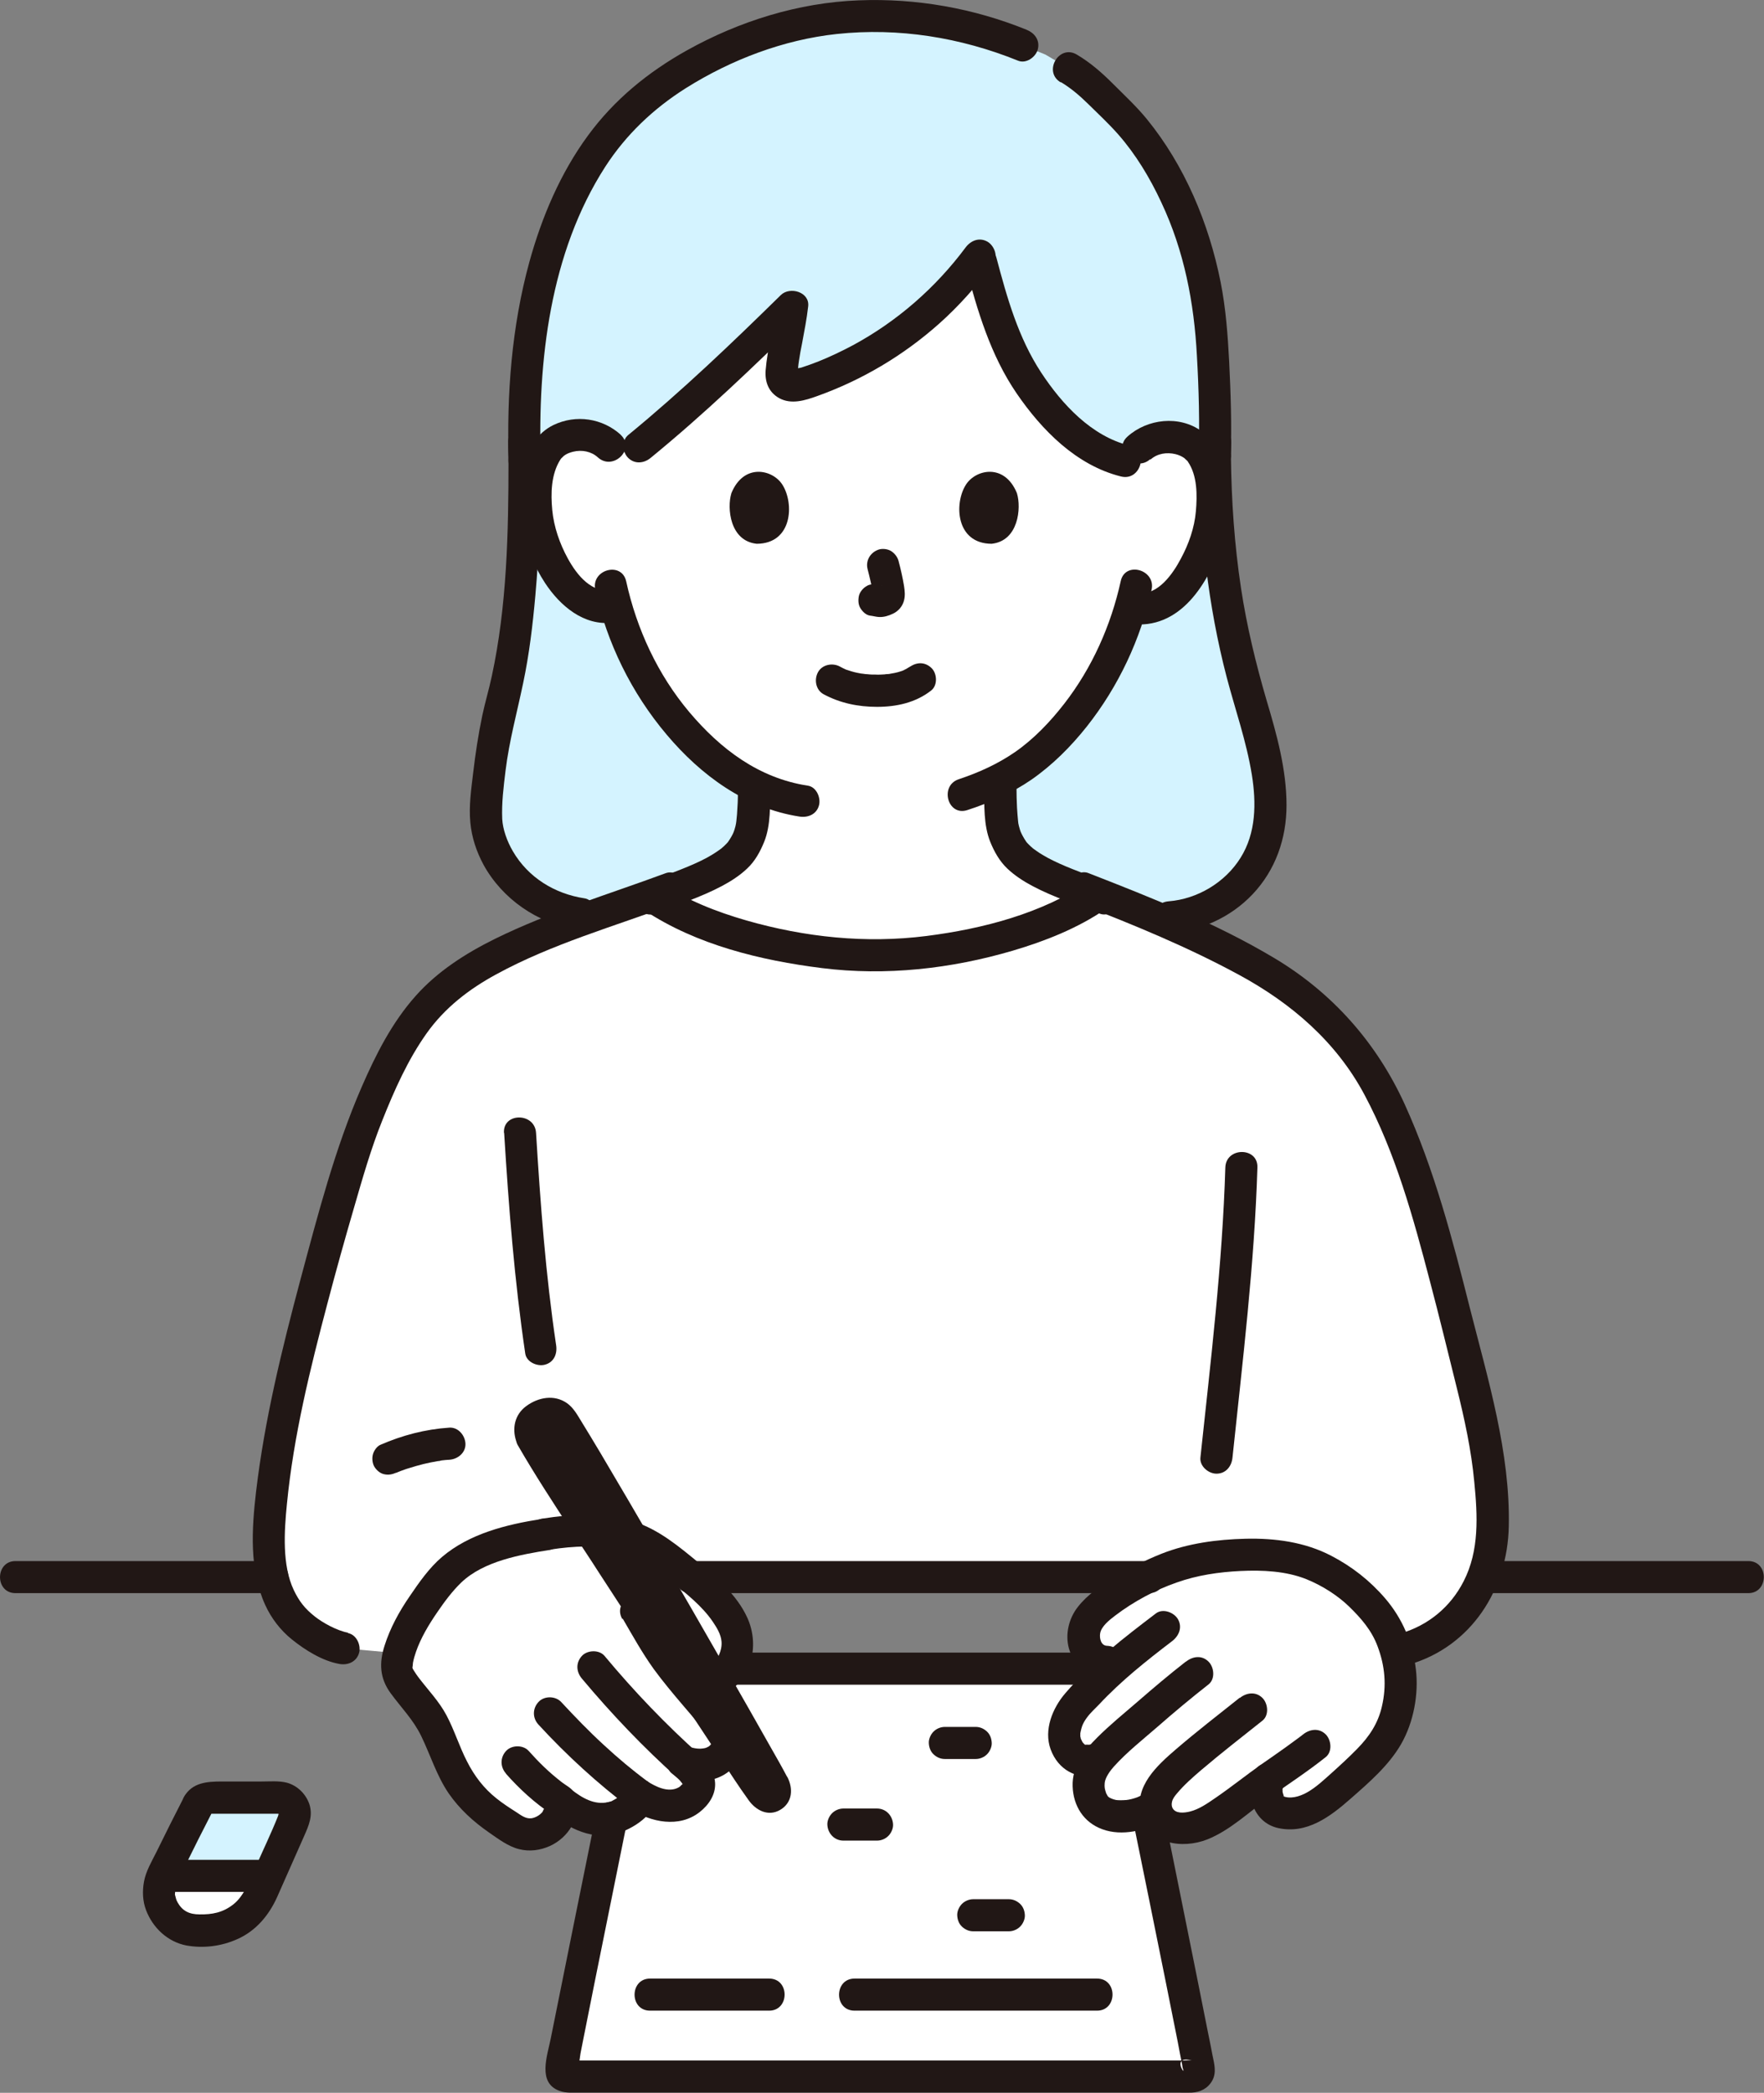 <?xml version="1.0" encoding="UTF-8"?>
<svg id="b" xmlns="http://www.w3.org/2000/svg" viewBox="0 0 101.19 120">
  <rect x="0" y="0" width="101.19" height="120" fill="#808080" stroke="none"/>
  <defs>
    <style>
      .cls-1 {
        fill: #211715;
      }

      .cls-2 {
        fill: #fff;
      }

      .cls-3 {
        fill: #d4f3ff;
      }
    </style>
  </defs>
  <g id="c">
    <g id="d">
      <path class="cls-2" d="M33.78,119.07h-1.2c-.24,0-.42-.22-.38-.46,1.17-5.94,2.53-12.5,3.43-17.04,0,0,.58-2.95,1.16-5.9h27.37c.7,3.47,1.41,6.93,1.41,6.93.43,2.11,2.12,10.39,3.22,16,.05.24-.14.45-.38.45h-34.64,0Z"/>
      <path class="cls-2" d="M78,60.61c-1.49-2.02-2.98-3.46-5.37-4.89-2-1.19-6.17-3.23-9.59-4.45-3.15,2.2-8.42,3.43-12.89,3.53-4.42-.1-9.65-1.31-12.8-3.46-4.31,1.49-7.37,2.71-8.58,3.33-2.62,1.32-4.35,2.63-5.96,5.52-.9,1.6-2.17,4.66-2.62,6.21-1.06,3.64-1.88,6.34-3.13,11.4-.5,2.01-1.47,6.6-1.61,9.8-.17,3.88,1.1,5.72,3.85,6.8.17.07.29.09.43.11l3.17.29c.45-1.68,1.9-3.61,2.77-4.56,1.27-1.39,3.87-2,5.66-2.28,2.49-.38,4.91-.35,7.02,1.42.36.3.81.65,1.28,1.04,7.58,0,18.78,0,26.28,0,1.34-.66,2.39-.95,3.87-1.16,1.55-.15,2.61-.18,4.16.07,1.4.22,2.39.88,3.39,1.55.61.4,1.9,1.78,2.21,2.45.22.46.39.9.52,1.34,3.45-.71,5.72-3.73,5.54-7.82-.14-3.19-.6-5.22-1.26-7.89-1.17-4.72-2-8.11-3.26-11.86-.72-2.15-1.92-4.85-2.87-6.18-.08-.11-.15-.22-.23-.32h0Z"/>
      <path class="cls-2" d="M31.33,87.97c2.49-.38,4.91-.35,7.02,1.42,1.25,1.05,3.59,2.68,3.93,4.51.14.73-.23,1.91-1,2.34l-1.75,5.08c.63.57.73,1.03.44,1.44-.39.56-.91.77-1.59.76s-1.15-.22-1.72-.6c.24.47-1.06,1.18-1.41,1.27-1.26.34-2.18-.2-3.11-.95.39,1.13-1.26,2.49-2.57,1.68-1.34-.83-2.31-1.49-3.11-2.72-.77-1.19-1.13-2.5-1.6-3.38-.75-1.48-2.21-2.42-2.08-3.39.2-1.81,1.91-4.12,2.9-5.2,1.27-1.39,3.87-2,5.66-2.28"/>
      <path class="cls-2" d="M69.91,104.07c-.21.14-.43.28-.64.39-.48.27-1.58.59-2.28.19-.43-.25-.65-.65-.69-1.08-.04.02-.06.04-.06.04-.93.55-2.44.83-3.28.09-.49-.43-.78-1.59-.2-2.43.08-.14.19-.3.33-.46-.49.19-1.4.44-1.92-.65-.35-.72-.04-1.84.83-2.68.33-.32,1.01-1.12,1.69-1.72.14-.13.29-.25.44-.38l-.61-.09c-.45.03-1-.39-1.22-.82-.19-.36-.14-.94,0-1.3.31-.83,1.72-1.75,3.18-2.52,1.56-.83,2.67-1.15,4.31-1.38,1.55-.15,2.61-.18,4.16.07,1.4.22,2.39.88,3.39,1.55.61.4,1.9,1.78,2.21,2.45.57,1.22.87,2.35.79,3.46-.14,1.83-.61,2.87-1.76,4.06-.67.69-1.83,1.75-2.58,2.35-1.05.83-2.06.94-2.8.63-.59-.25-.66-1.37-.42-1.81,0,0,.02-.04.05-.08h-.02c-.24.18-.44.32-.6.43-.54.38-1.43,1.11-2.31,1.7h0Z"/>
      <path class="cls-2" d="M35.35,26.1c-.47-.87-1.37-1.18-2.1-1.16-1.23.04-1.76.71-1.98,1.1-.68,1.17-.66,3.34-.21,4.69.32.95.83,2.41,2.09,3.45.56.46,1.4.76,2.18.56.56,1.96,1.59,4.33,3.4,6.54,1.37,1.67,2.81,2.92,4.4,3.72v1.6c0,.42,0,.87-.15,1.28-.21.53-.48.99-.93,1.35-.95.76-1.92,1.13-3.11,1.58l-1.51.59c3.16,2.12,8.34,3.32,12.73,3.42,4.45-.1,9.69-1.32,12.84-3.5-.48-.19-1.29-.51-1.29-.51-1.2-.45-2.17-.81-3.11-1.58-.45-.36-.72-.82-.93-1.35-.15-.41-.15-.86-.15-1.28v-1.95c1.44-.75,2.68-1.79,3.98-3.36,1.78-2.17,2.8-4.5,3.37-6.44.8.24,1.67-.05,2.25-.52,1.27-1.04,1.8-2.49,2.12-3.44.46-1.34.49-3.51-.17-4.69-.22-.4-.75-1.07-1.98-1.12-.85-.03-1.91.38-2.29,1.57-.26-.11-.52-.23-.78-.37-2.36-.81-4.49-3.2-5.92-5.9-.64-1.21-1.38-3.75-1.89-5.71-2.56,3.46-6,6.02-10.13,7.37-.24.08-.6.13-.85.04-.32-.15-.41-.3-.38-.72.07-1.04.49-2.77.6-3.78-2.82,2.77-5.9,5.69-8.76,8.03l-1.32.49h0Z"/>
      <path class="cls-2" d="M9.33,107.56h6.11c-.15.34-.3.68-.45,1.02-.58,1.29-1.86,2.13-3.28,2.13h-.38c-1.62,0-2.69-1.68-2-3.14h0Z"/>
      <g id="e">
        <path class="cls-3" d="M33.28,52.4h1.07c.91-.33,1.91-.68,2.99-1.06.02.02.05.03.08.05.39-.15,1.51-.59,1.51-.59,1.2-.45,2.17-.81,3.11-1.58.45-.36.72-.82.93-1.35.15-.41.15-.86.15-1.28v-1.6c-1.6-.8-3.03-2.05-4.4-3.72-1.81-2.2-2.84-4.57-3.4-6.54-.78.2-1.62-.1-2.18-.56-1.26-1.05-1.78-2.5-2.09-3.45-.45-1.34-.47-3.51.21-4.69.23-.39.75-1.06,1.98-1.1.74-.02,1.63.29,2.1,1.16l1.32-.49c2.86-2.34,5.94-5.26,8.76-8.03-.12,1.01-.54,2.73-.6,3.78-.03.42.06.56.38.72.25.09.61.04.85-.04,4.13-1.34,7.56-3.91,10.13-7.37.51,1.97,1.25,4.5,1.89,5.71,1.43,2.7,3.56,5.09,5.92,5.9.26.14.52.26.78.37.39-1.19,1.45-1.6,2.29-1.57,1.23.05,1.75.72,1.98,1.12.67,1.18.63,3.35.17,4.69-.32.95-.85,2.4-2.12,3.44-.58.47-1.45.76-2.25.52-.57,1.94-1.59,4.27-3.37,6.44-1.29,1.58-2.53,2.61-3.98,3.36v1.95c0,.42,0,.87.15,1.28.21.53.48.99.93,1.35.95.76,1.92,1.13,3.11,1.58,0,0,.81.32,1.29.51.02-.01.03-.02.05-.03,1.05.38,2.18.83,3.29,1.31h.72c2.45-.16,4.76-1.85,5.53-4.26.83-2.57-.2-5.91-.97-8.5-1.32-4.47-1.86-9-1.92-13.66.09-2.69-.1-5.87-.2-7.2-.33-4.62-2.41-9.78-5.4-12.65-1.19-1.14-1.6-1.72-2.76-2.4,0,0-.67-.39-1.34-.79-.67-.27-1.33-.54-1.33-.54-2.48-1-5.06-1.67-8.72-1.67-6.01,0-11.35,3.09-13.72,5.37-3.94,3.77-6.43,10.65-6.12,20.14,0,6.43-.53,11.07-1.27,13.71-.5,1.81-.93,4.81-.95,6.64-.02,2.22,2.04,5.14,5.4,5.62h0Z"/>
        <path class="cls-3" d="M15.97,103.09c.68,0,1.13.69.86,1.31-.38.85-.87,1.99-1.39,3.16h-6.11s.01-.03.02-.04c.75-1.53,1.53-3.09,2.01-4.02.13-.25.39-.41.82-.41h3.79Z"/>
      </g>
    </g>
    <g id="f">
      <path class="cls-1" d="M64.93,104.07c.66,3.24,1.32,6.47,1.97,9.71.18.9.36,1.8.54,2.7.09.43.17.86.25,1.29.04.18.07.37.11.55.02.11.03.24.07.34.15.39-.72-.83.54-.51-.14-.04-.35,0-.49,0h-34.71c-.18,0-.43-.04-.61,0,0,0-.01,0-.02,0h0l.54.54.03-.17c.09-.22.11-.54.15-.78.06-.32.13-.64.19-.96.21-1.05.42-2.11.63-3.16.43-2.11.85-4.22,1.28-6.33.19-.94.38-1.88.57-2.82.1-.49-.14-.99-.64-1.13-.45-.12-1.03.15-1.13.64-.87,4.31-1.75,8.61-2.61,12.92-.19.97-.78,2.53.51,2.99.18.07.37.09.56.1.29,0,.58,0,.87,0h34.09c.24,0,.49.01.73,0,.5-.02.94-.24,1.19-.69.26-.47.11-.98.01-1.47-.09-.47-.18-.94-.28-1.41-.72-3.64-1.46-7.27-2.19-10.9-.13-.65-.26-1.3-.4-1.95-.1-.49-.68-.77-1.13-.64-.51.14-.74.64-.64,1.13h0Z"/>
      <path class="cls-1" d="M41.86,96.6h21.3c1.18,0,1.19-1.84,0-1.84h-21.3c-1.18,0-1.19,1.84,0,1.84h0Z"/>
      <path class="cls-1" d="M48.38,105.54h1.93c.24,0,.48-.1.65-.27.16-.16.28-.42.27-.65-.02-.5-.4-.92-.92-.92h-1.93c-.24,0-.48.1-.65.27-.16.16-.28.42-.27.65.02.5.4.92.92.92h0Z"/>
      <path class="cls-1" d="M49.02,115.29h13.91c1.18,0,1.19-1.84,0-1.84h-13.91c-1.18,0-1.19,1.84,0,1.84h0Z"/>
      <path class="cls-1" d="M37.29,115.29h6.83c1.18,0,1.19-1.84,0-1.84h-6.83c-1.18,0-1.19,1.84,0,1.84h0Z"/>
      <path class="cls-1" d="M55.83,110.74h2.04c.24,0,.48-.1.65-.27.16-.16.28-.42.27-.65-.01-.24-.09-.48-.27-.65s-.4-.27-.65-.27h-2.04c-.24,0-.48.1-.65.27-.16.16-.28.42-.27.65.01.24.09.48.27.65s.4.27.65.27h0Z"/>
      <path class="cls-1" d="M54.2,100.86h1.77c.24,0,.48-.1.65-.27.16-.16.28-.42.27-.65-.01-.24-.09-.48-.27-.65s-.4-.27-.65-.27h-1.77c-.24,0-.48.1-.65.27-.16.16-.28.42-.27.65.01.24.09.48.27.65s.4.27.65.27h0Z"/>
      <path class="cls-1" d="M.89,91.35h14.76c1.18,0,1.19-1.84,0-1.84H.89c-1.18,0-1.19,1.84,0,1.84h0Z"/>
      <path class="cls-1" d="M85.08,91.35h15.21c1.18,0,1.19-1.84,0-1.84h-15.21c-1.18,0-1.19,1.84,0,1.84h0Z"/>
      <path class="cls-1" d="M45.15,101.88c-.3-.57-.62-1.13-.94-1.69-.82-1.45-1.64-2.9-2.47-4.34-.03-.05-.06-.11-.09-.16-1.29-2.26-2.6-4.52-3.91-6.77-.04-.07-.08-.14-.13-.21-1.05-1.81-2.11-3.61-3.18-5.42-.37-.62-.74-1.23-1.12-1.85-.22-.36-.43-.73-.78-.98-.74-.52-1.66-.34-2.35.17-.66.49-.81,1.27-.57,2,.02.08.05.17.1.25.97,1.68,2.03,3.3,3.09,4.92.52.79,1.05,1.58,1.56,2.38,2.22,3.42,4.44,6.83,6.69,10.22.09.13.18.26.26.4.54.82,1.07,1.64,1.64,2.43.41.57,1.11.95,1.8.55.72-.42.76-1.23.41-1.9Z"/>
      <path class="cls-1" d="M41.74,97.03c1.45-.91,1.81-2.8,1.12-4.29-.58-1.26-1.69-2.23-2.74-3.1-1.17-.96-2.31-1.93-3.77-2.4-1.71-.55-3.52-.43-5.26-.16-.49.07-.76.69-.64,1.13.14.53.64.72,1.13.64,1.31-.2,2.69-.28,3.98.07,1.17.32,2.04,1.03,2.96,1.77.84.68,1.76,1.4,2.37,2.3.23.34.47.73.5,1.14.04.5-.22,1.07-.58,1.3-1,.63-.08,2.22.93,1.59h0Z"/>
      <path class="cls-1" d="M29.02,101.7c.78.88,1.66,1.69,2.65,2.34.4.27,1.03.09,1.26-.33.24-.46.1-.98-.33-1.26-.21-.14-.41-.28-.6-.43l.19.14c-.68-.52-1.29-1.12-1.86-1.76-.32-.36-.98-.35-1.3,0-.35.38-.34.92,0,1.3h0Z"/>
      <path class="cls-1" d="M37.11,102.12c-.13-.1-.25-.19-.38-.29.08.06,0,0-.04-.03-.06-.05-.12-.1-.18-.14-.21-.17-.42-.34-.63-.51-.43-.36-.84-.72-1.25-1.1-.85-.78-1.65-1.61-2.44-2.46-.33-.35-.97-.36-1.3,0-.35.38-.35.92,0,1.3,1.63,1.77,3.38,3.37,5.3,4.82.39.29,1.05.07,1.26-.33.26-.48.08-.95-.33-1.26h0Z"/>
      <path class="cls-1" d="M40.18,100.66c-1.98-1.77-3.8-3.67-5.5-5.71-.31-.37-.99-.34-1.3,0-.36.39-.33.91,0,1.3,1.71,2.04,3.52,3.94,5.5,5.71.36.32.95.38,1.3,0,.32-.35.38-.96,0-1.3h0Z"/>
      <path class="cls-1" d="M35.72,92.81c.57.98,1.12,1.97,1.78,2.89.52.71,1.08,1.38,1.65,2.05.3.35.6.7.9,1.06.14.17.28.34.42.51.06.07.11.14.17.21-.11-.15.04.06.06.09.16.24.18.35-.04.52,0,0-.08.04-.14.07-.07.03-.16.04-.23.05-.3.04-.57-.05-.86-.11-.4-.08-.82.05-1.04.42-.19.32-.17.87.14,1.11.16.13.32.25.46.4.04.04.2.25.2.26-.1-.04.17-.21-.03-.05-.09.07-.14.16-.25.21-.59.31-1.31-.06-1.81-.38-.65-.42-1.62.28-1.35,1.04v-.12c.09-.27.11-.35.04-.23,0,0,.01,0-.02.02-.11.06-.12.11-.26.2-.14.09-.28.17-.43.25-.09.05-.08.03,0,0-.06.02-.11.04-.17.05-.82.19-1.52-.24-2.15-.73-.67-.53-1.82-.07-1.54.9.04.13.05.09,0,.22.04-.12-.13.21-.08.15-.16.21-.43.36-.66.39-.34.04-.61-.19-.89-.37-.38-.24-.76-.49-1.11-.77-.73-.58-1.27-1.29-1.69-2.12-.44-.85-.72-1.78-1.17-2.63-.43-.82-1.08-1.48-1.63-2.21-.09-.12-.17-.24-.25-.37-.05-.1-.07-.07-.09-.23.02.15.03-.17.04-.22.04-.21.1-.42.17-.62.28-.81.74-1.57,1.22-2.27.41-.6.86-1.21,1.38-1.71,1.29-1.23,3.39-1.6,5.09-1.87.49-.08.76-.69.64-1.13-.14-.52-.64-.72-1.13-.64-2,.31-4.14.84-5.71,2.18-.73.62-1.32,1.47-1.85,2.25-.6.87-1.12,1.82-1.44,2.83-.32,1-.28,1.87.35,2.73.6.82,1.3,1.52,1.75,2.45.53,1.09.88,2.26,1.57,3.28.63.91,1.42,1.63,2.33,2.26.52.36,1.1.8,1.72.95.59.15,1.2.07,1.76-.18,1.06-.48,1.82-1.65,1.47-2.83l-1.54.9c1.17.93,2.55,1.67,4.08,1.16.9-.3,2.38-1.25,1.97-2.38l-1.35,1.04c1.17.75,2.79,1.09,3.97.16.52-.41.92-1,.88-1.68-.05-.77-.62-1.36-1.2-1.81l-.9,1.54c.77.15,1.51.28,2.27-.02.72-.29,1.29-.89,1.43-1.67.21-1.19-.72-2.06-1.42-2.89-.6-.72-1.24-1.41-1.82-2.15-.8-1.04-1.44-2.18-2.09-3.31-.6-1.02-2.19-.1-1.59.93h0Z"/>
      <path class="cls-1" d="M68.03,95.27c-.95.74-1.86,1.51-2.77,2.3-.79.68-1.6,1.34-2.33,2.07-.76.75-1.44,1.67-1.4,2.79s.63,2.07,1.71,2.46c1.12.41,2.47.08,3.47-.49,1.03-.59.1-2.18-.93-1.59-.34.19-.8.36-1.16.4-.23.02-.47.02-.6,0-.2-.04-.35-.12-.4-.15-.04-.03-.08-.07-.11-.11.06.08.06.07,0-.02-.07-.17,0,.05-.06-.12-.08-.24-.1-.32-.08-.58.03-.31.32-.71.53-.94.75-.83,1.64-1.53,2.48-2.26.96-.84,1.94-1.66,2.95-2.45.39-.31.32-.98,0-1.3-.39-.39-.91-.31-1.3,0h0Z"/>
      <path class="cls-1" d="M62.47,100.04c-.22.05.18.01-.05,0-.04,0-.27-.02-.07.02-.02,0-.23-.04-.12-.03.03,0-.03-.02-.04-.03-.01-.01-.13-.15-.09-.1-.02-.03-.15-.32-.09-.16-.01-.04-.05-.28-.04-.11,0-.08,0-.16,0-.24,0-.06,0-.06,0,0l.02-.1c.02-.1.05-.21.08-.3.05-.15.15-.33.27-.49.2-.28.46-.51.7-.76,1.28-1.37,2.72-2.51,4.2-3.64.39-.3.6-.79.33-1.26-.23-.39-.86-.63-1.26-.33-1.84,1.4-3.69,2.82-5.2,4.58-.73.85-1.25,2.1-.84,3.22.43,1.17,1.5,1.75,2.7,1.5.49-.1.77-.67.64-1.13-.14-.5-.64-.74-1.13-.64h0Z"/>
      <path class="cls-1" d="M71.11,97.35c-1.22.97-2.46,1.93-3.65,2.95-1.08.93-2.4,2.12-2.02,3.71.41,1.74,2.38,2.03,3.82,1.46,1.32-.53,2.39-1.58,3.54-2.39,1.09-.77,2.21-1.5,3.25-2.33.39-.31.32-.98,0-1.3-.38-.38-.91-.31-1.3,0-.03.02-.13.1,0,0-.03.03-.07.05-.1.08-.09.07-.18.13-.27.2-.21.15-.42.31-.63.46-.45.32-.89.63-1.34.94-.91.64-1.78,1.34-2.7,1.97-.48.33-.93.64-1.44.77-.36.09-.84.13-1.01-.2-.05-.09-.06-.23-.03-.35.04-.19.17-.35.29-.49.41-.49.89-.91,1.38-1.33,1.15-.98,2.34-1.9,3.52-2.84.39-.31.32-.98,0-1.3-.38-.38-.91-.31-1.3,0h0Z"/>
      <path class="cls-1" d="M63.52,94.37c-.37,0-.46-.44-.41-.72.07-.39.5-.74.87-1.02,1.04-.79,2.28-1.46,3.52-1.89,1.18-.42,2.42-.6,3.66-.66s2.61,0,3.78.47c.94.38,1.82.96,2.44,1.56.7.68,1.3,1.37,1.64,2.28.43,1.14.53,2.27.25,3.46-.22.97-.73,1.73-1.42,2.43-.47.48-.96.93-1.46,1.38-.45.4-.9.83-1.42,1.12-.43.24-.98.4-1.42.19.03.01.08.02.1.05.02.03-.07-.22-.08-.29.01.12,0-.22,0-.19-.01.14.1-.29,0-.07.21-.45.13-.99-.33-1.26-.4-.23-1.05-.12-1.26.33-.59,1.26-.13,2.95,1.34,3.28,1.64.36,2.98-.65,4.14-1.67,1.06-.93,2.2-1.91,2.91-3.14.72-1.25,1.02-2.87.85-4.29-.18-1.52-.77-2.92-1.77-4.08-.87-1.01-1.89-1.81-3.08-2.43-1.51-.79-3.23-1.02-4.92-.98-1.63.04-3.3.26-4.82.86-.93.37-1.82.82-2.67,1.34-.77.46-1.57.99-2.13,1.71-.52.66-.74,1.57-.51,2.39.26.94,1.22,1.65,2.18,1.68,1.18.03,1.18-1.81,0-1.84h0Z"/>
      <path class="cls-1" d="M22.74,84.45c.09-.04.07-.03-.05.02.04-.02.08-.03.11-.05.07-.03.13-.05.2-.08.15-.05.29-.11.44-.15.28-.09.56-.17.84-.24.28-.07.55-.12.83-.17.08-.01.16-.01.23-.04-.25.07-.09.01-.01,0,.15-.02.3-.03.45-.04.48-.03.94-.4.92-.92-.02-.47-.41-.95-.92-.92-1.38.09-2.71.44-3.97.99-.2.09-.37.35-.42.55-.06.22-.03.51.09.71.13.2.32.37.55.42.26.06.47.01.71-.09h0Z"/>
      <path class="cls-1" d="M28.92,64.96c.26,4.23.59,8.46,1.21,12.65.07.49.69.76,1.13.64.53-.14.72-.64.64-1.13-.6-4.03-.9-8.1-1.15-12.16-.07-1.18-1.91-1.18-1.84,0h0Z"/>
      <path class="cls-1" d="M70.29,66.94c-.17,5.58-.84,11.1-1.43,16.64-.05.49.46.92.92.92.54,0,.87-.42.92-.92.58-5.54,1.26-11.06,1.43-16.64.04-1.18-1.8-1.18-1.84,0h0Z"/>
      <path class="cls-1" d="M39.63,91.35h26.28c1.18,0,1.19-1.84,0-1.84h-26.28c-1.18,0-1.19,1.84,0,1.84h0Z"/>
      <path class="cls-1" d="M68.77,26.17c.06,4.26.52,8.54,1.6,12.67.49,1.86,1.13,3.67,1.44,5.58.26,1.62.25,3.34-.65,4.77-.88,1.41-2.47,2.36-4.12,2.49-.5.04-.92.4-.92.92,0,.47.42.96.92.92,1.82-.14,3.55-.91,4.81-2.24,1.32-1.39,1.95-3.2,1.95-5.11,0-2.04-.56-4.06-1.14-6-.62-2.12-1.14-4.26-1.47-6.44-.38-2.5-.55-5.03-.58-7.55-.02-1.18-1.86-1.19-1.84,0h0Z"/>
      <path class="cls-1" d="M68.79,25.36c0,.27-.01.54-.02.8,0,.13.02.24.08.35.04.11.1.21.19.3.08.09.18.15.3.19.11.06.23.08.35.08l.24-.03c.16-.04.29-.12.41-.24l.14-.19c.08-.14.12-.3.13-.46,0-.27.02-.54.02-.8,0-.13-.02-.24-.08-.35-.04-.11-.1-.21-.19-.3-.08-.09-.18-.15-.3-.19-.11-.06-.23-.08-.35-.08l-.24.03c-.16.04-.29.12-.41.24l-.14.19c-.08.14-.12.3-.13.46h0Z"/>
      <path class="cls-1" d="M31.01,26.43c-.01-.37-.02-.74-.02-1.1,0-.24-.1-.48-.27-.65-.08-.09-.18-.15-.3-.19-.11-.06-.23-.08-.35-.08-.24.01-.48.09-.65.27-.16.18-.27.4-.27.65,0,.37.01.74.02,1.1,0,.24.1.48.27.65.08.09.18.15.3.19.11.06.23.08.35.08.24-.01.48-.09.65-.27.16-.18.28-.4.27-.65h0Z"/>
      <path class="cls-1" d="M33.53,51.51c-1.71-.26-3.23-1.19-4.11-2.7-.34-.58-.58-1.27-.61-1.85-.04-.92.08-1.86.19-2.77.21-1.71.66-3.34,1.01-5.02.35-1.65.55-3.34.7-5.02.23-2.57.3-5.15.3-7.73,0-1.18-1.84-1.19-1.84,0,0,4.11-.09,8.34-.96,12.36-.16.75-.38,1.48-.54,2.23-.23,1.1-.4,2.21-.53,3.33-.11.92-.25,1.89-.16,2.82.08.86.35,1.67.76,2.43,1.08,1.96,3.09,3.35,5.3,3.69.49.08.99-.12,1.13-.64.12-.44-.15-1.06-.64-1.13h0Z"/>
      <path class="cls-1" d="M34.14,33.81c.68,3.06,2.08,5.92,4.1,8.31,1.97,2.34,4.53,4.22,7.61,4.7.49.08.99-.12,1.13-.64.12-.44-.15-1.06-.64-1.13-2.81-.43-5-2.09-6.8-4.22-1.81-2.15-3.02-4.76-3.62-7.5-.26-1.16-2.03-.67-1.77.49h0Z"/>
      <path class="cls-1" d="M64.29,33.32c-.56,2.54-1.64,4.97-3.24,7.03-.8,1.03-1.74,2.02-2.82,2.77-1,.69-2.09,1.18-3.23,1.56-1.12.37-.64,2.14.49,1.77,1.29-.42,2.55-.97,3.67-1.74,1.22-.85,2.27-1.9,3.19-3.06,1.81-2.29,3.08-4.99,3.71-7.84.25-1.15-1.52-1.65-1.77-.49h0Z"/>
      <path class="cls-1" d="M66,26.35c.39-.35.93-.43,1.43-.31.2.05.38.13.54.25-.08-.06.11.11.11.11.19.2-.07-.13.06.07.55.8.54,1.93.46,2.85-.08.94-.41,1.88-.86,2.71-.44.84-1.31,2.12-2.43,1.97-.49-.07-.99.12-1.13.64-.12.43.15,1.06.64,1.13,2.87.39,4.53-2.34,5.29-4.72.62-1.94.66-5.01-1.19-6.33-1.28-.92-3.1-.71-4.24.31-.89.79.42,2.09,1.3,1.3h0Z"/>
      <path class="cls-1" d="M35.61,24.93c-1.05-.95-2.57-1.18-3.86-.56-.93.45-1.48,1.36-1.73,2.34-.56,2.24-.01,4.8,1.24,6.71.86,1.31,2.23,2.49,3.9,2.28.49-.06.92-.38.92-.92,0-.45-.42-.98-.92-.92-1.23.16-2.05-.86-2.59-1.84-.46-.84-.8-1.81-.89-2.77s-.07-2.05.46-2.89c.04-.05.03-.04-.03.03.03-.03.06-.07.08-.1.02-.02.21-.2.14-.14.16-.13.35-.2.55-.25.5-.12,1.04-.02,1.42.33.88.79,2.18-.5,1.3-1.3h0Z"/>
      <path class="cls-1" d="M36.97,52.2c2.99,1.98,6.67,2.87,10.18,3.31,3.67.46,7.41.04,10.95-1,1.86-.55,3.71-1.28,5.32-2.38.98-.66.06-2.25-.93-1.59-2.72,1.84-6.12,2.72-9.35,3.13-3.48.44-6.96.07-10.32-.89-1.73-.5-3.42-1.16-4.92-2.16-.99-.66-1.91.94-.93,1.59h0Z"/>
      <path class="cls-1" d="M42.33,45.14c0,.39,0,.79-.03,1.18-.01.25-.03.51-.06.76-.01.11-.02.13-.05.29-.02.07-.04.14-.06.21-.04.11-.05.14-.02.07-.08.21-.2.41-.33.6-.06.09-.07.1-.03.04-.04.05-.09.1-.13.14-.07.07-.14.14-.22.2.05-.03.03-.02-.06.05-.06.04-.11.08-.17.12-.11.08-.23.15-.34.22-.2.12-.4.23-.61.33-.94.46-2.1.85-3.16,1.27-.46.18-.78.62-.64,1.13.12.44.67.83,1.13.64,1.29-.51,2.65-.94,3.87-1.59.51-.27,1.02-.6,1.44-1,.45-.42.75-.97.98-1.54.38-.95.33-2.1.34-3.12,0-.5-.42-.92-.92-.92s-.92.42-.92.92h0Z"/>
      <path class="cls-1" d="M56.46,45.14c0,1.01-.04,2.17.34,3.12.23.57.53,1.11.98,1.54.42.4.93.73,1.44,1,1.22.65,2.58,1.08,3.87,1.59.46.18,1.01-.2,1.13-.64.14-.52-.18-.95-.64-1.13-1.06-.42-2.23-.81-3.16-1.27-.21-.1-.41-.21-.61-.33-.12-.07-.23-.14-.34-.22-.06-.04-.11-.08-.17-.12-.09-.07-.11-.08-.06-.05-.08-.06-.15-.13-.22-.2-.05-.05-.09-.09-.13-.14.04.06.03.05-.03-.04-.13-.19-.24-.39-.33-.6.03.07.02.05-.02-.07-.02-.07-.04-.14-.06-.21-.04-.16-.04-.18-.05-.29-.03-.25-.04-.5-.06-.76-.02-.39-.03-.79-.03-1.18,0-.5-.42-.92-.92-.92s-.92.42-.92.92h0Z"/>
      <path class="cls-1" d="M80.85,95.44c3.55-1.04,5.63-4.31,5.7-7.92.09-4.22-1.19-8.42-2.22-12.47-1-3.97-2.05-7.99-3.75-11.73-1.61-3.53-4.15-6.4-7.49-8.39-3.37-2.01-7.02-3.45-10.66-4.87-.46-.18-1.01.2-1.13.64-.14.52.18.95.64,1.13,3.12,1.21,6.19,2.47,9.14,4.07,2.99,1.62,5.57,3.83,7.19,6.87,1.78,3.33,2.8,7.04,3.75,10.67.54,2.04,1.04,4.1,1.55,6.15.44,1.77.83,3.56,1,5.38.19,1.93.3,3.93-.61,5.7-.75,1.47-2.02,2.52-3.61,2.99-1.13.33-.65,2.11.49,1.77h0Z"/>
      <path class="cls-1" d="M19.97,93.62c-.65-.12-1.47-.58-1.91-.93-.57-.45-.9-.87-1.21-1.52-.67-1.42-.55-3.34-.39-4.94.38-3.9,1.33-7.74,2.33-11.52.48-1.83.99-3.65,1.52-5.47.49-1.69.97-3.38,1.63-5.02.69-1.73,1.46-3.46,2.54-4.98,1.04-1.46,2.43-2.53,4-3.38,3.17-1.73,6.74-2.74,10.19-4.02.47-.17.78-.62.64-1.13-.12-.45-.66-.82-1.13-.64-3.27,1.21-6.65,2.22-9.78,3.76-1.68.83-3.3,1.86-4.56,3.28-1.36,1.53-2.28,3.35-3.09,5.21-1.54,3.54-2.51,7.31-3.51,11.03-1.07,4.01-2.06,8.04-2.55,12.17-.25,2.16-.4,4.47.52,6.5.35.77.88,1.46,1.54,1.99.76.61,1.75,1.23,2.72,1.4.49.09.99-.13,1.13-.64.12-.44-.15-1.04-.64-1.13h0Z"/>
      <path class="cls-1" d="M47.25,39.81c.95.51,1.98.72,3.06.72,1.12,0,2.22-.24,3.11-.94.38-.3.34-.99,0-1.3-.4-.37-.9-.32-1.3,0,.28-.22.1-.07.02-.03-.06.04-.12.07-.18.11-.08.04-.3.11-.03.03-.09.03-.17.07-.25.09-.23.08-.47.12-.71.16.13-.02.07,0-.03,0-.07,0-.14.01-.21.02-.17.01-.34.02-.51.01-.15,0-.3,0-.45-.02-.07,0-.14-.01-.21-.02-.04,0-.29-.05-.06,0-.22-.04-.45-.08-.67-.15-.09-.03-.18-.06-.28-.09-.22-.08.17.08-.03-.01-.11-.05-.23-.11-.34-.17-.42-.23-1.02-.12-1.26.33-.23.43-.12,1.02.33,1.26h0Z"/>
      <path class="cls-1" d="M49.77,32.64c.13.5.25,1.01.33,1.52l-.03-.24c0,.07.01.14,0,.21l.03-.24s-.01.06-.02.09l.09-.22s-.02.04-.03.06l.14-.19s-.03.03-.05.05l.19-.14s-.08.04-.12.06l.22-.09c-.07.03-.13.05-.2.06l.24-.03c-.06,0-.13,0-.19,0l.24.03c-.07,0-.14-.03-.21-.04-.12-.04-.24-.04-.37-.02-.12,0-.24.04-.34.11-.19.11-.37.33-.42.55-.05.24-.04.5.09.71.12.19.32.39.55.42.18.02.34.07.52.08.28.01.54-.07.79-.19.31-.14.56-.43.64-.77.07-.29.04-.53,0-.81-.08-.49-.19-.97-.32-1.46-.06-.22-.23-.43-.42-.55s-.49-.16-.71-.09c-.48.16-.77.63-.64,1.13h0Z"/>
      <path class="cls-1" d="M41.95,28.3c-.25.82-.09,2.72,1.46,2.88,2.05-.01,2.16-2.31,1.47-3.39-.56-.88-2.22-1.25-2.93.5Z"/>
      <path class="cls-1" d="M58.34,28.3c.25.82.09,2.72-1.46,2.88-2.05-.01-2.16-2.31-1.47-3.39.56-.88,2.22-1.25,2.93.5Z"/>
      <path class="cls-1" d="M10.56,103.03c-.54,1.05-1.07,2.11-1.59,3.17-.27.54-.6,1.09-.71,1.69-.1.55-.08,1.12.12,1.64.38,1,1.23,1.81,2.3,2.02.98.18,2.02.05,2.93-.36,1.07-.47,1.82-1.37,2.29-2.42.52-1.17,1.03-2.33,1.55-3.5.26-.59.51-1.15.3-1.81-.2-.59-.68-1.07-1.29-1.24-.46-.12-1-.07-1.47-.07h-2.26c-.84,0-1.69.05-2.17.87-.6,1.02.99,1.95,1.59.93.12-.21-.02.05-.03.03l-.04.02c-.07,0-.03-.01.1,0,.02,0,.05,0,.07,0,.16,0,.32,0,.48,0h3.06c.05,0,.1,0,.15,0,.11,0-.18-.08.08.01-.17-.06.14.1-.02,0-.07-.04-.03.01.01.03l-.02-.05c.03.11.03.12,0,.03,0-.12-.02.07-.04.11-.39.98-.86,1.95-1.28,2.91-.35.79-.67,1.68-1.29,2.16-.6.47-1.21.58-1.93.57-.6,0-.99-.2-1.27-.7,0-.02-.08-.16-.02-.03-.05-.11-.08-.23-.11-.35-.06-.24-.02.12-.01-.13,0-.04.03-.37,0-.23.08-.48.37-.91.61-1.4.49-1,.99-1.99,1.5-2.98.23-.44.11-1-.33-1.26-.41-.24-1.03-.11-1.26.33h0Z"/>
      <path class="cls-1" d="M9.96,108.48h5.29c.48,0,.94-.42.92-.92s-.4-.92-.92-.92h-5.29c-.48,0-.94.42-.92.92s.4.92.92.92h0Z"/>
      <path class="cls-1" d="M60.86,4.71c.58.35,1.07.77,1.56,1.25.58.57,1.18,1.13,1.72,1.74,1.02,1.16,1.83,2.51,2.48,3.91,1.31,2.78,1.88,5.75,2.04,8.8.11,1.92.16,3.84.1,5.76-.04,1.18,1.8,1.18,1.84,0,.06-1.81,0-3.62-.09-5.43-.08-1.53-.19-3.05-.49-4.56-.67-3.37-2.06-6.69-4.24-9.36-.59-.72-1.27-1.35-1.93-2.01-.64-.64-1.3-1.22-2.08-1.68-1.02-.61-1.95.98-.93,1.59h0Z"/>
      <path class="cls-1" d="M58.9,1.71C55.84.47,52.56-.11,49.26.02c-3.45.13-6.85,1.19-9.86,2.87-2.22,1.24-4.16,2.82-5.67,4.88-1.58,2.15-2.65,4.67-3.36,7.24-1.02,3.71-1.31,7.6-1.19,11.43.04,1.18,1.88,1.19,1.84,0-.18-5.74.52-11.94,3.7-16.88,1.19-1.84,2.76-3.33,4.63-4.51,2.6-1.63,5.59-2.77,8.65-3.1,3.55-.38,7.11.2,10.4,1.53.46.19,1.01-.2,1.13-.64.14-.53-.18-.95-.64-1.13h0Z"/>
      <path class="cls-1" d="M55.39,15.26c.68,2.56,1.42,5.09,2.93,7.3,1.44,2.1,3.42,4.12,5.98,4.76,1.15.29,1.64-1.49.49-1.77-2.18-.54-3.86-2.36-5.06-4.18-1.32-2.01-1.96-4.29-2.57-6.59-.3-1.14-2.08-.66-1.77.49h0Z"/>
      <path class="cls-1" d="M55.39,14.19c-1.72,2.31-3.93,4.24-6.47,5.61-.64.34-1.29.65-1.96.92-.33.13-.66.25-1,.36-.03,0-.47.09-.47.1.06-.07.34.29.25.25.02.08.03.05.02-.09,0-.08.01-.16.02-.23.01-.14.03-.27.05-.41.05-.34.11-.68.18-1.01.13-.7.27-1.41.35-2.12.1-.83-1.05-1.16-1.57-.65-2.83,2.78-5.7,5.52-8.76,8.03-.38.32-.33.97,0,1.3.38.38.92.32,1.3,0,3.07-2.51,5.94-5.26,8.76-8.03l-1.57-.65c-.14,1.15-.5,2.44-.6,3.66-.05.67.17,1.26.78,1.6.69.38,1.49.13,2.18-.12,2.57-.92,4.93-2.32,6.98-4.14,1.16-1.03,2.19-2.2,3.12-3.45.3-.4.06-1.03-.33-1.26-.47-.27-.96-.07-1.26.33h0Z"/>
    </g>
  </g>
</svg>